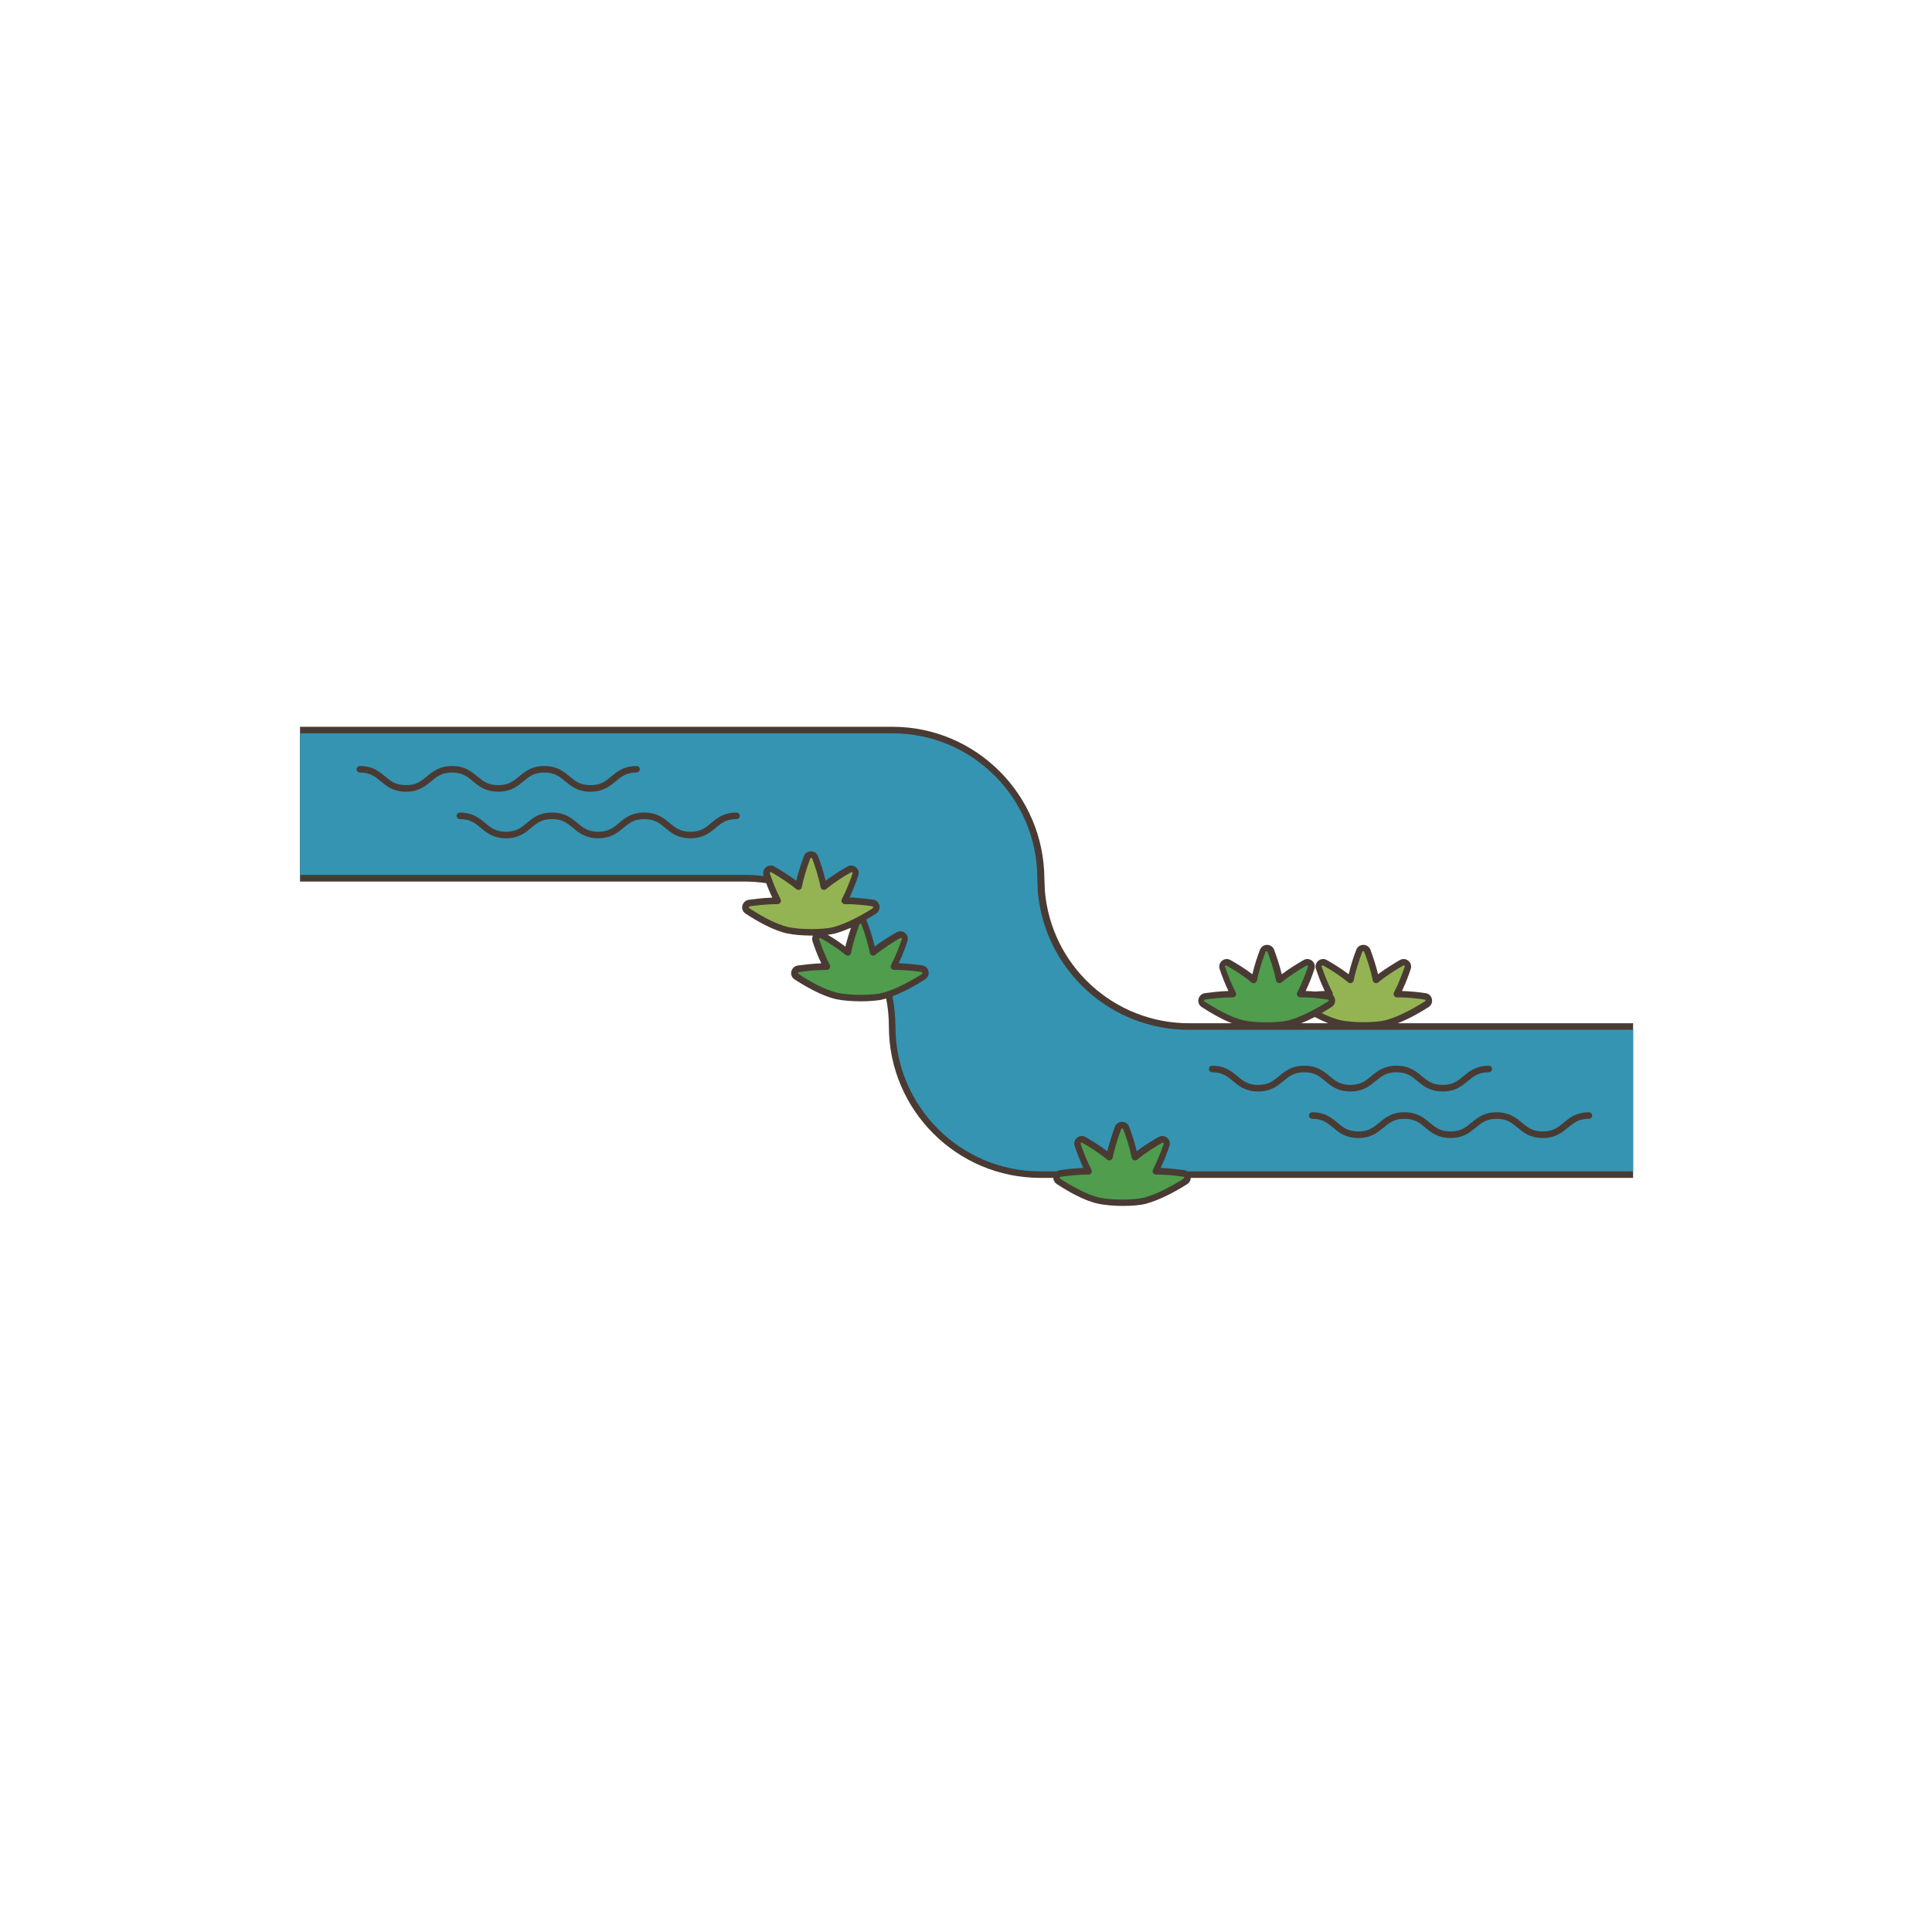 <svg xmlns="http://www.w3.org/2000/svg" xmlns:xlink="http://www.w3.org/1999/xlink" width="500" zoomAndPan="magnify" viewBox="0 0 375 375" height="500" preserveAspectRatio="xMidYMid meet" version="1.0"><defs><clipPath id="8934257730"><path d="M 58.234 141.07 L 316.984 141.07 L 316.984 234.07 L 58.234 234.07 Z M 58.234 141.07 " clip-rule="nonzero"/></clipPath><clipPath id="09ce562082"><path d="M 58.234 142 L 316.984 142 L 316.984 228 L 58.234 228 Z M 58.234 142 " clip-rule="nonzero"/></clipPath></defs><g clip-path="url(#8934257730)"><path fill="#493b34" d="M 271.305 198.613 C 273.473 197.77 275.688 196.5 277.301 195.469 C 277.828 195.125 278.066 194.52 277.934 193.91 C 277.801 193.301 277.324 192.852 276.691 192.773 C 275.531 192.59 273.84 192.406 272.125 192.352 C 272.863 190.793 273.445 189.234 273.812 188.098 C 274.023 187.516 273.84 186.883 273.363 186.484 C 272.891 186.09 272.23 186.035 271.703 186.355 C 270.566 187.016 268.957 187.992 267.477 189.102 C 267.055 187.305 266.449 185.562 266 184.348 C 265.789 183.766 265.234 183.395 264.625 183.395 C 264.02 183.395 263.465 183.766 263.254 184.348 C 262.777 185.562 262.195 187.305 261.773 189.102 C 260.297 187.965 258.711 187.016 257.551 186.355 C 257.023 186.035 256.363 186.09 255.887 186.484 C 255.41 186.883 255.227 187.516 255.438 188.098 C 255.809 189.234 256.387 190.793 257.129 192.352 C 256.492 192.379 255.859 192.402 255.277 192.457 C 254.672 192.402 254.066 192.379 253.43 192.352 C 254.172 190.793 254.75 189.234 255.121 188.098 C 255.332 187.516 255.148 186.883 254.672 186.484 C 254.195 186.09 253.535 186.035 253.008 186.355 C 251.871 187.016 250.262 187.992 248.785 189.102 C 248.363 187.305 247.754 185.562 247.305 184.348 C 247.094 183.766 246.539 183.395 245.934 183.395 C 245.324 183.395 244.77 183.766 244.559 184.348 C 244.086 185.562 243.504 187.305 243.082 189.102 C 241.602 187.965 240.02 187.016 238.855 186.355 C 238.328 186.035 237.668 186.09 237.191 186.484 C 236.719 186.883 236.531 187.516 236.742 188.098 C 237.113 189.234 237.695 190.793 238.434 192.352 C 236.719 192.402 235.055 192.617 233.867 192.773 C 233.258 192.852 232.785 193.301 232.625 193.91 C 232.492 194.52 232.73 195.125 233.258 195.469 C 234.871 196.527 237.008 197.793 239.121 198.613 L 230.805 198.613 C 223.727 198.613 216.969 195.973 211.766 191.188 C 206.594 186.434 203.422 179.961 202.816 172.984 L 202.711 170.477 C 202.605 154.254 189.43 141.07 173.246 141.07 L 58.234 141.07 L 58.234 171.109 L 144.492 171.109 C 145.918 171.109 147.344 171.215 148.715 171.426 C 149.031 172.297 149.43 173.25 149.906 174.227 C 148.188 174.281 146.523 174.492 145.336 174.648 C 144.73 174.73 144.254 175.18 144.098 175.785 C 143.938 176.395 144.203 177 144.73 177.344 C 146.895 178.77 150.062 180.594 152.781 181.176 C 154.023 181.441 155.793 181.598 157.535 181.598 C 157.613 181.598 157.719 181.598 157.801 181.598 C 157.613 181.941 157.586 182.34 157.719 182.734 C 158.09 183.871 158.672 185.43 159.41 186.988 C 157.691 187.039 156.031 187.254 154.84 187.41 C 154.234 187.488 153.758 187.938 153.602 188.547 C 153.441 189.156 153.707 189.762 154.234 190.105 C 156.004 191.27 159.438 193.301 162.289 193.938 C 163.527 194.199 165.297 194.359 167.039 194.359 C 168.781 194.359 170.5 194.227 171.555 193.938 C 171.715 193.883 171.871 193.855 172.004 193.805 C 172.348 195.547 172.531 197.371 172.531 199.223 C 172.531 215.441 185.707 228.625 201.918 228.625 L 204.453 228.625 C 204.453 229.102 204.719 229.551 205.113 229.816 C 207.277 231.242 210.445 233.066 213.168 233.645 C 214.406 233.91 216.176 234.07 217.918 234.07 C 219.66 234.07 221.379 233.938 222.434 233.645 C 225.102 232.934 228.348 231.188 230.461 229.816 C 230.883 229.551 231.121 229.102 231.121 228.625 L 316.984 228.625 L 316.984 198.613 Z M 164.082 183.738 C 162.922 182.84 161.68 182.047 160.652 181.441 C 161.18 181.387 161.652 181.281 162.051 181.203 C 163 180.938 164.031 180.566 165.059 180.117 C 165.086 180.145 165.113 180.172 165.141 180.199 C 164.77 181.227 164.398 182.469 164.082 183.738 Z M 252.531 198.613 C 253.43 198.27 254.328 197.848 255.199 197.398 C 256.043 197.848 256.941 198.27 257.812 198.613 Z M 252.531 198.613 " fill-opacity="1" fill-rule="nonzero"/></g><g clip-path="url(#09ce562082)"><path fill="#3594b1" d="M 230.723 199.883 C 223.332 199.883 216.254 197.133 210.816 192.113 C 205.402 187.121 202.078 180.383 201.441 173.066 C 201.441 173.066 201.441 173.039 201.441 173.039 L 201.336 170.5 C 201.336 170.5 201.336 170.477 201.336 170.477 C 201.336 154.965 188.742 142.336 173.246 142.336 L 58.234 142.336 L 58.234 169.816 L 144.492 169.816 C 145.758 169.816 147 169.895 148.242 170.051 C 148.242 170.027 148.215 169.973 148.215 169.945 C 148.004 169.367 148.188 168.73 148.664 168.336 C 149.141 167.938 149.797 167.887 150.328 168.203 C 151.461 168.863 153.074 169.84 154.551 170.949 C 154.973 169.156 155.582 167.41 156.031 166.195 C 156.242 165.613 156.797 165.246 157.402 165.246 C 158.012 165.246 158.566 165.613 158.777 166.195 C 159.25 167.41 159.832 169.156 160.254 170.949 C 161.734 169.816 163.316 168.863 164.48 168.203 C 165.008 167.887 165.668 167.938 166.141 168.336 C 166.617 168.73 166.801 169.367 166.59 169.945 C 166.223 171.082 165.641 172.641 164.902 174.199 C 166.617 174.254 168.281 174.465 169.469 174.625 C 170.078 174.703 170.551 175.152 170.684 175.758 C 170.816 176.367 170.578 176.977 170.051 177.316 C 169.469 177.715 168.781 178.109 168.07 178.535 C 168.176 178.664 168.254 178.797 168.309 178.957 C 168.781 180.172 169.363 181.914 169.785 183.711 C 171.266 182.574 172.848 181.625 174.012 180.965 C 174.539 180.648 175.199 180.699 175.672 181.098 C 176.148 181.492 176.332 182.125 176.121 182.707 C 175.754 183.844 175.172 185.402 174.434 186.961 C 176.148 187.016 177.812 187.227 179 187.383 C 179.609 187.465 180.082 187.914 180.215 188.52 C 180.348 189.129 180.109 189.734 179.582 190.078 C 177.891 191.188 175.488 192.512 173.219 193.383 C 173.59 195.258 173.801 197.211 173.801 199.223 C 173.801 214.73 186.418 227.359 201.918 227.359 L 205.113 227.359 C 205.297 227.254 205.484 227.172 205.719 227.121 C 206.91 226.938 208.57 226.75 210.289 226.699 C 209.551 225.141 208.969 223.582 208.598 222.445 C 208.387 221.863 208.57 221.23 209.047 220.832 C 209.523 220.438 210.184 220.383 210.711 220.699 C 211.848 221.359 213.43 222.34 214.934 223.449 C 215.359 221.652 215.965 219.906 216.414 218.691 C 216.625 218.109 217.18 217.742 217.785 217.742 C 218.395 217.742 218.949 218.109 219.16 218.691 C 219.637 219.906 220.215 221.652 220.637 223.449 C 222.117 222.312 223.699 221.359 224.863 220.699 C 225.391 220.383 226.051 220.438 226.527 220.832 C 227 221.23 227.188 221.863 226.977 222.445 C 226.605 223.582 226.023 225.141 225.285 226.699 C 227 226.75 228.664 226.961 229.852 227.121 C 230.062 227.148 230.273 227.227 230.461 227.359 L 316.984 227.359 L 316.984 199.883 Z M 83.684 151.664 C 82.551 152.59 81.281 153.672 78.801 153.672 C 76.344 153.672 75.051 152.617 73.918 151.664 C 72.809 150.738 71.855 149.945 69.852 149.945 C 69.508 149.945 69.215 149.656 69.215 149.312 C 69.215 148.969 69.508 148.68 69.852 148.68 C 72.305 148.68 73.598 149.734 74.734 150.688 C 75.844 151.613 76.793 152.402 78.801 152.402 C 80.809 152.402 81.758 151.613 82.867 150.688 C 84.004 149.762 85.27 148.68 87.75 148.68 C 90.207 148.68 91.5 149.734 92.637 150.688 C 93.746 151.613 94.695 152.402 96.703 152.402 C 98.707 152.402 99.66 151.613 100.77 150.688 C 101.902 149.762 103.172 148.68 105.652 148.68 C 108.109 148.68 109.402 149.734 110.539 150.688 C 111.645 151.613 112.598 152.402 114.602 152.402 C 116.609 152.402 117.562 151.613 118.668 150.688 C 119.805 149.762 121.07 148.68 123.555 148.68 C 123.898 148.68 124.188 148.969 124.188 149.312 C 124.188 149.656 123.898 149.945 123.555 149.945 C 121.547 149.945 120.598 150.738 119.488 151.664 C 118.352 152.59 117.086 153.672 114.602 153.672 C 112.148 153.672 110.855 152.617 109.719 151.664 C 108.609 150.738 107.66 149.945 105.652 149.945 C 103.645 149.945 102.695 150.738 101.586 151.664 C 100.453 152.59 99.184 153.672 96.703 153.672 C 94.219 153.672 92.953 152.617 91.816 151.664 C 90.707 150.738 89.758 149.945 87.75 149.945 C 85.746 149.945 84.77 150.738 83.684 151.664 Z M 142.961 158.984 C 140.953 158.984 140.004 159.773 138.895 160.699 C 137.758 161.652 136.492 162.707 134.008 162.707 C 131.527 162.707 130.262 161.652 129.125 160.699 C 128.016 159.773 127.066 158.984 125.059 158.984 C 123.051 158.984 122.102 159.773 120.992 160.699 C 119.859 161.652 118.59 162.707 116.109 162.707 C 113.625 162.707 112.359 161.652 111.223 160.699 C 110.113 159.773 109.164 158.984 107.156 158.984 C 105.152 158.984 104.199 159.773 103.09 160.699 C 101.957 161.652 100.688 162.707 98.207 162.707 C 95.75 162.707 94.457 161.652 93.324 160.699 C 92.215 159.773 91.262 158.984 89.258 158.984 C 88.914 158.984 88.621 158.691 88.621 158.348 C 88.621 158.004 88.914 157.715 89.258 157.715 C 91.711 157.715 93.004 158.77 94.141 159.723 C 95.25 160.648 96.199 161.441 98.207 161.441 C 100.215 161.441 101.164 160.648 102.273 159.723 C 103.41 158.77 104.676 157.715 107.156 157.715 C 109.613 157.715 110.906 158.77 112.043 159.723 C 113.152 160.648 114.102 161.441 116.109 161.441 C 118.113 161.441 119.066 160.648 120.176 159.723 C 121.309 158.77 122.578 157.715 125.059 157.715 C 127.516 157.715 128.809 158.77 129.945 159.723 C 131.051 160.648 132.004 161.441 134.008 161.441 C 136.016 161.441 136.969 160.648 138.074 159.723 C 139.211 158.77 140.477 157.715 142.961 157.715 C 143.305 157.715 143.594 158.004 143.594 158.348 C 143.594 158.691 143.328 158.984 142.961 158.984 Z M 249.102 209.84 C 247.965 210.766 246.699 211.852 244.215 211.852 C 241.734 211.852 240.469 210.793 239.332 209.84 C 238.223 208.918 237.273 208.125 235.266 208.125 C 234.922 208.125 234.633 207.832 234.633 207.492 C 234.633 207.148 234.922 206.855 235.266 206.855 C 237.723 206.855 239.016 207.914 240.148 208.863 C 241.258 209.789 242.211 210.582 244.215 210.582 C 246.223 210.582 247.172 209.789 248.281 208.863 C 249.418 207.914 250.684 206.855 253.168 206.855 C 255.621 206.855 256.914 207.914 258.051 208.863 C 259.16 209.789 260.109 210.582 262.117 210.582 C 264.125 210.582 265.074 209.789 266.184 208.863 C 267.32 207.914 268.586 206.855 271.066 206.855 C 273.523 206.855 274.816 207.914 275.953 208.863 C 277.062 209.789 278.012 210.582 280.02 210.582 C 282.023 210.582 282.977 209.789 284.086 208.863 C 285.219 207.938 286.488 206.855 288.969 206.855 C 289.312 206.855 289.602 207.148 289.602 207.492 C 289.602 207.832 289.312 208.125 288.969 208.125 C 286.961 208.125 286.012 208.918 284.902 209.84 C 283.77 210.766 282.5 211.852 280.02 211.852 C 277.535 211.852 276.27 210.793 275.133 209.84 C 274.023 208.918 273.074 208.125 271.066 208.125 C 269.062 208.125 268.109 208.918 267.004 209.84 C 265.867 210.766 264.598 211.852 262.117 211.852 C 259.637 211.852 258.367 210.793 257.234 209.84 C 256.125 208.918 255.172 208.125 253.168 208.125 C 251.16 208.125 250.211 208.918 249.102 209.84 Z M 308.402 217.16 C 306.395 217.16 305.445 217.953 304.336 218.879 C 303.199 219.801 301.934 220.887 299.453 220.887 C 296.969 220.887 295.703 219.828 294.566 218.879 C 293.457 217.953 292.508 217.16 290.5 217.16 C 288.492 217.16 287.543 217.953 286.434 218.879 C 285.301 219.801 284.031 220.887 281.551 220.887 C 279.094 220.887 277.801 219.828 276.664 218.879 C 275.555 217.953 274.605 217.16 272.598 217.16 C 270.594 217.16 269.641 217.953 268.535 218.879 C 267.398 219.801 266.129 220.887 263.648 220.887 C 261.168 220.887 259.898 219.828 258.766 218.879 C 257.656 217.953 256.703 217.16 254.699 217.16 C 254.355 217.16 254.062 216.871 254.062 216.527 C 254.062 216.184 254.355 215.891 254.699 215.891 C 257.152 215.891 258.449 216.949 259.582 217.898 C 260.691 218.824 261.641 219.617 263.648 219.617 C 265.656 219.617 266.605 218.824 267.715 217.898 C 268.852 216.977 270.117 215.891 272.598 215.891 C 275.082 215.891 276.348 216.949 277.484 217.898 C 278.594 218.824 279.543 219.617 281.551 219.617 C 283.559 219.617 284.508 218.824 285.617 217.898 C 286.75 216.977 288.02 215.891 290.5 215.891 C 292.957 215.891 294.25 216.949 295.387 217.898 C 296.496 218.824 297.445 219.617 299.453 219.617 C 301.457 219.617 302.41 218.824 303.516 217.898 C 304.652 216.977 305.922 215.891 308.402 215.891 C 308.746 215.891 309.035 216.184 309.035 216.527 C 309.035 216.871 308.746 217.16 308.402 217.16 Z M 308.402 217.16 " fill-opacity="1" fill-rule="nonzero"/></g><path fill="#94b453" d="M 169.469 176.078 C 169.496 176.129 169.469 176.234 169.391 176.289 C 167.438 177.555 164.27 179.301 161.734 179.961 C 159.832 180.461 155.371 180.461 153.074 179.961 C 150.406 179.379 147.133 177.398 145.441 176.289 C 145.336 176.234 145.336 176.129 145.363 176.078 C 145.391 176.023 145.414 175.945 145.523 175.918 C 146.84 175.734 148.797 175.496 150.75 175.496 C 150.801 175.496 150.855 175.496 150.934 175.496 C 151.172 175.496 151.355 175.391 151.488 175.18 C 151.594 174.992 151.621 174.754 151.516 174.543 C 150.59 172.773 149.879 170.844 149.43 169.551 C 149.402 169.445 149.457 169.367 149.48 169.34 C 149.535 169.285 149.613 169.262 149.719 169.312 C 151.039 170.078 152.941 171.242 154.578 172.59 C 154.762 172.723 155 172.773 155.211 172.695 C 155.422 172.617 155.582 172.43 155.633 172.219 C 156.031 170.16 156.742 168.043 157.27 166.645 C 157.324 166.539 157.402 166.512 157.457 166.512 C 157.508 166.512 157.613 166.539 157.641 166.645 C 158.168 168.043 158.883 170.16 159.277 172.219 C 159.332 172.43 159.488 172.617 159.699 172.695 C 159.91 172.773 160.148 172.723 160.332 172.59 C 161.945 171.242 163.871 170.051 165.191 169.312 C 165.297 169.262 165.375 169.285 165.43 169.34 C 165.48 169.391 165.535 169.445 165.48 169.551 C 165.035 170.844 164.32 172.773 163.395 174.543 C 163.289 174.754 163.289 174.992 163.422 175.18 C 163.555 175.363 163.738 175.469 163.977 175.496 C 165.957 175.469 168.016 175.707 169.363 175.918 C 169.418 175.945 169.469 176.023 169.469 176.078 Z M 276.691 194.176 C 276.664 194.121 276.641 194.043 276.535 194.016 C 275.16 193.805 273.129 193.566 271.148 193.594 C 270.938 193.594 270.727 193.488 270.594 193.277 C 270.488 193.09 270.461 192.852 270.566 192.641 C 271.492 190.871 272.203 188.941 272.652 187.648 C 272.68 187.543 272.625 187.465 272.598 187.438 C 272.574 187.41 272.469 187.359 272.363 187.41 C 271.043 188.176 269.141 189.34 267.504 190.688 C 267.32 190.82 267.082 190.871 266.871 190.793 C 266.66 190.715 266.5 190.527 266.449 190.316 C 266.051 188.258 265.34 186.145 264.785 184.742 C 264.73 184.637 264.652 184.609 264.598 184.609 C 264.547 184.609 264.441 184.637 264.414 184.742 C 263.887 186.145 263.172 188.258 262.75 190.316 C 262.699 190.527 262.539 190.715 262.328 190.793 C 262.117 190.871 261.879 190.82 261.695 190.688 C 260.086 189.34 258.156 188.152 256.836 187.41 C 256.73 187.359 256.652 187.383 256.598 187.438 C 256.547 187.488 256.492 187.543 256.547 187.648 C 256.996 188.941 257.707 190.871 258.633 192.641 C 258.711 192.801 258.711 192.961 258.684 193.117 C 258.895 193.328 259.055 193.594 259.109 193.883 C 259.238 194.492 259 195.098 258.473 195.441 C 257.895 195.812 257.234 196.234 256.52 196.633 C 257.762 197.238 259.055 197.77 260.242 198.031 C 262.539 198.535 266.977 198.535 268.902 198.031 C 271.438 197.371 274.605 195.629 276.559 194.359 C 276.691 194.305 276.691 194.227 276.691 194.176 Z M 276.691 194.176 " fill-opacity="1" fill-rule="nonzero"/><path fill="#4f9d4d" d="M 179.027 188.836 C 179.055 188.891 179.027 188.996 178.949 189.051 C 176.992 190.316 173.824 192.062 171.289 192.723 C 169.391 193.223 164.926 193.223 162.629 192.723 C 159.965 192.141 156.691 190.184 155 189.051 C 154.895 188.996 154.895 188.891 154.922 188.836 C 154.949 188.785 154.973 188.707 155.078 188.68 C 156.398 188.492 158.352 188.258 160.309 188.258 C 160.359 188.258 160.414 188.258 160.492 188.258 C 160.703 188.258 160.914 188.152 161.047 187.938 C 161.152 187.754 161.18 187.516 161.074 187.305 C 160.148 185.535 159.438 183.605 158.988 182.312 C 158.961 182.207 159.012 182.125 159.039 182.102 C 159.094 182.047 159.172 182.02 159.277 182.074 C 160.598 182.84 162.5 184.004 164.137 185.352 C 164.32 185.48 164.559 185.535 164.77 185.457 C 164.98 185.375 165.141 185.191 165.191 184.98 C 165.586 182.918 166.301 180.805 166.828 179.406 C 166.883 179.301 166.961 179.273 167.012 179.273 C 167.066 179.273 167.172 179.301 167.199 179.406 C 167.727 180.805 168.438 182.918 168.836 184.98 C 168.887 185.191 169.047 185.375 169.258 185.457 C 169.469 185.535 169.707 185.48 169.891 185.352 C 171.504 184.004 173.43 182.812 174.75 182.074 C 174.855 182.02 174.934 182.047 174.988 182.102 C 175.039 182.152 175.094 182.207 175.039 182.312 C 174.59 183.605 173.879 185.535 172.953 187.305 C 172.848 187.516 172.848 187.754 172.98 187.938 C 173.086 188.125 173.297 188.258 173.535 188.258 C 175.516 188.23 177.574 188.469 178.922 188.68 C 178.973 188.707 179.027 188.785 179.027 188.836 Z M 257.918 194.176 C 257.895 194.121 257.867 194.043 257.762 194.016 C 256.387 193.805 254.355 193.566 252.375 193.594 C 252.164 193.594 251.953 193.488 251.82 193.277 C 251.715 193.09 251.688 192.852 251.793 192.641 C 252.719 190.871 253.43 188.941 253.879 187.648 C 253.906 187.543 253.852 187.465 253.828 187.438 C 253.773 187.383 253.695 187.359 253.59 187.41 C 252.27 188.176 250.367 189.34 248.73 190.688 C 248.547 190.82 248.309 190.871 248.098 190.793 C 247.887 190.715 247.727 190.527 247.676 190.316 C 247.277 188.258 246.566 186.145 246.012 184.742 C 245.957 184.637 245.879 184.609 245.828 184.609 C 245.773 184.609 245.668 184.637 245.641 184.742 C 245.113 186.145 244.402 188.258 243.977 190.316 C 243.926 190.527 243.766 190.715 243.555 190.793 C 243.344 190.871 243.105 190.82 242.922 190.688 C 241.312 189.34 239.383 188.152 238.062 187.41 C 237.957 187.359 237.879 187.383 237.828 187.438 C 237.773 187.488 237.723 187.543 237.773 187.648 C 238.223 188.941 238.934 190.871 239.859 192.641 C 239.965 192.852 239.965 193.09 239.832 193.277 C 239.727 193.461 239.516 193.594 239.277 193.594 C 239.227 193.594 239.172 193.594 239.094 193.594 C 237.168 193.594 235.188 193.832 233.867 194.016 C 233.762 194.043 233.707 194.121 233.707 194.176 C 233.707 194.227 233.707 194.332 233.785 194.387 C 235.504 195.496 238.75 197.449 241.418 198.059 C 243.715 198.559 248.148 198.559 250.078 198.059 C 252.613 197.398 255.781 195.652 257.734 194.387 C 257.945 194.305 257.945 194.227 257.918 194.176 Z M 229.746 228.414 C 228.375 228.203 226.34 227.965 224.359 227.992 C 224.148 227.992 223.938 227.887 223.805 227.676 C 223.699 227.492 223.676 227.254 223.781 227.043 C 224.703 225.27 225.418 223.344 225.867 222.047 C 225.891 221.941 225.84 221.863 225.812 221.836 C 225.762 221.785 225.68 221.758 225.574 221.809 C 224.254 222.578 222.355 223.738 220.719 225.086 C 220.531 225.219 220.297 225.27 220.082 225.191 C 219.871 225.113 219.715 224.926 219.66 224.715 C 219.266 222.656 218.551 220.543 217.996 219.141 C 217.945 219.035 217.867 219.008 217.812 219.008 C 217.762 219.008 217.656 219.035 217.629 219.141 C 217.102 220.543 216.387 222.656 215.965 224.715 C 215.91 224.926 215.754 225.113 215.543 225.191 C 215.332 225.27 215.094 225.219 214.91 225.086 C 213.297 223.738 211.371 222.551 210.051 221.809 C 209.945 221.758 209.867 221.785 209.812 221.836 C 209.762 221.891 209.707 221.941 209.762 222.047 C 210.207 223.344 210.922 225.27 211.848 227.043 C 211.953 227.254 211.953 227.492 211.82 227.676 C 211.715 227.859 211.504 227.992 211.266 227.992 C 211.211 227.992 211.16 227.992 211.082 227.992 C 209.152 227.992 207.199 228.23 205.852 228.414 C 205.746 228.441 205.695 228.52 205.695 228.574 C 205.695 228.625 205.695 228.73 205.773 228.785 C 207.488 229.895 210.738 231.852 213.402 232.457 C 215.699 232.961 220.137 232.961 222.062 232.457 C 224.598 231.797 227.766 230.055 229.723 228.785 C 229.828 228.73 229.828 228.625 229.801 228.574 C 229.906 228.496 229.879 228.414 229.746 228.414 Z M 229.746 228.414 " fill-opacity="1" fill-rule="nonzero"/></svg>